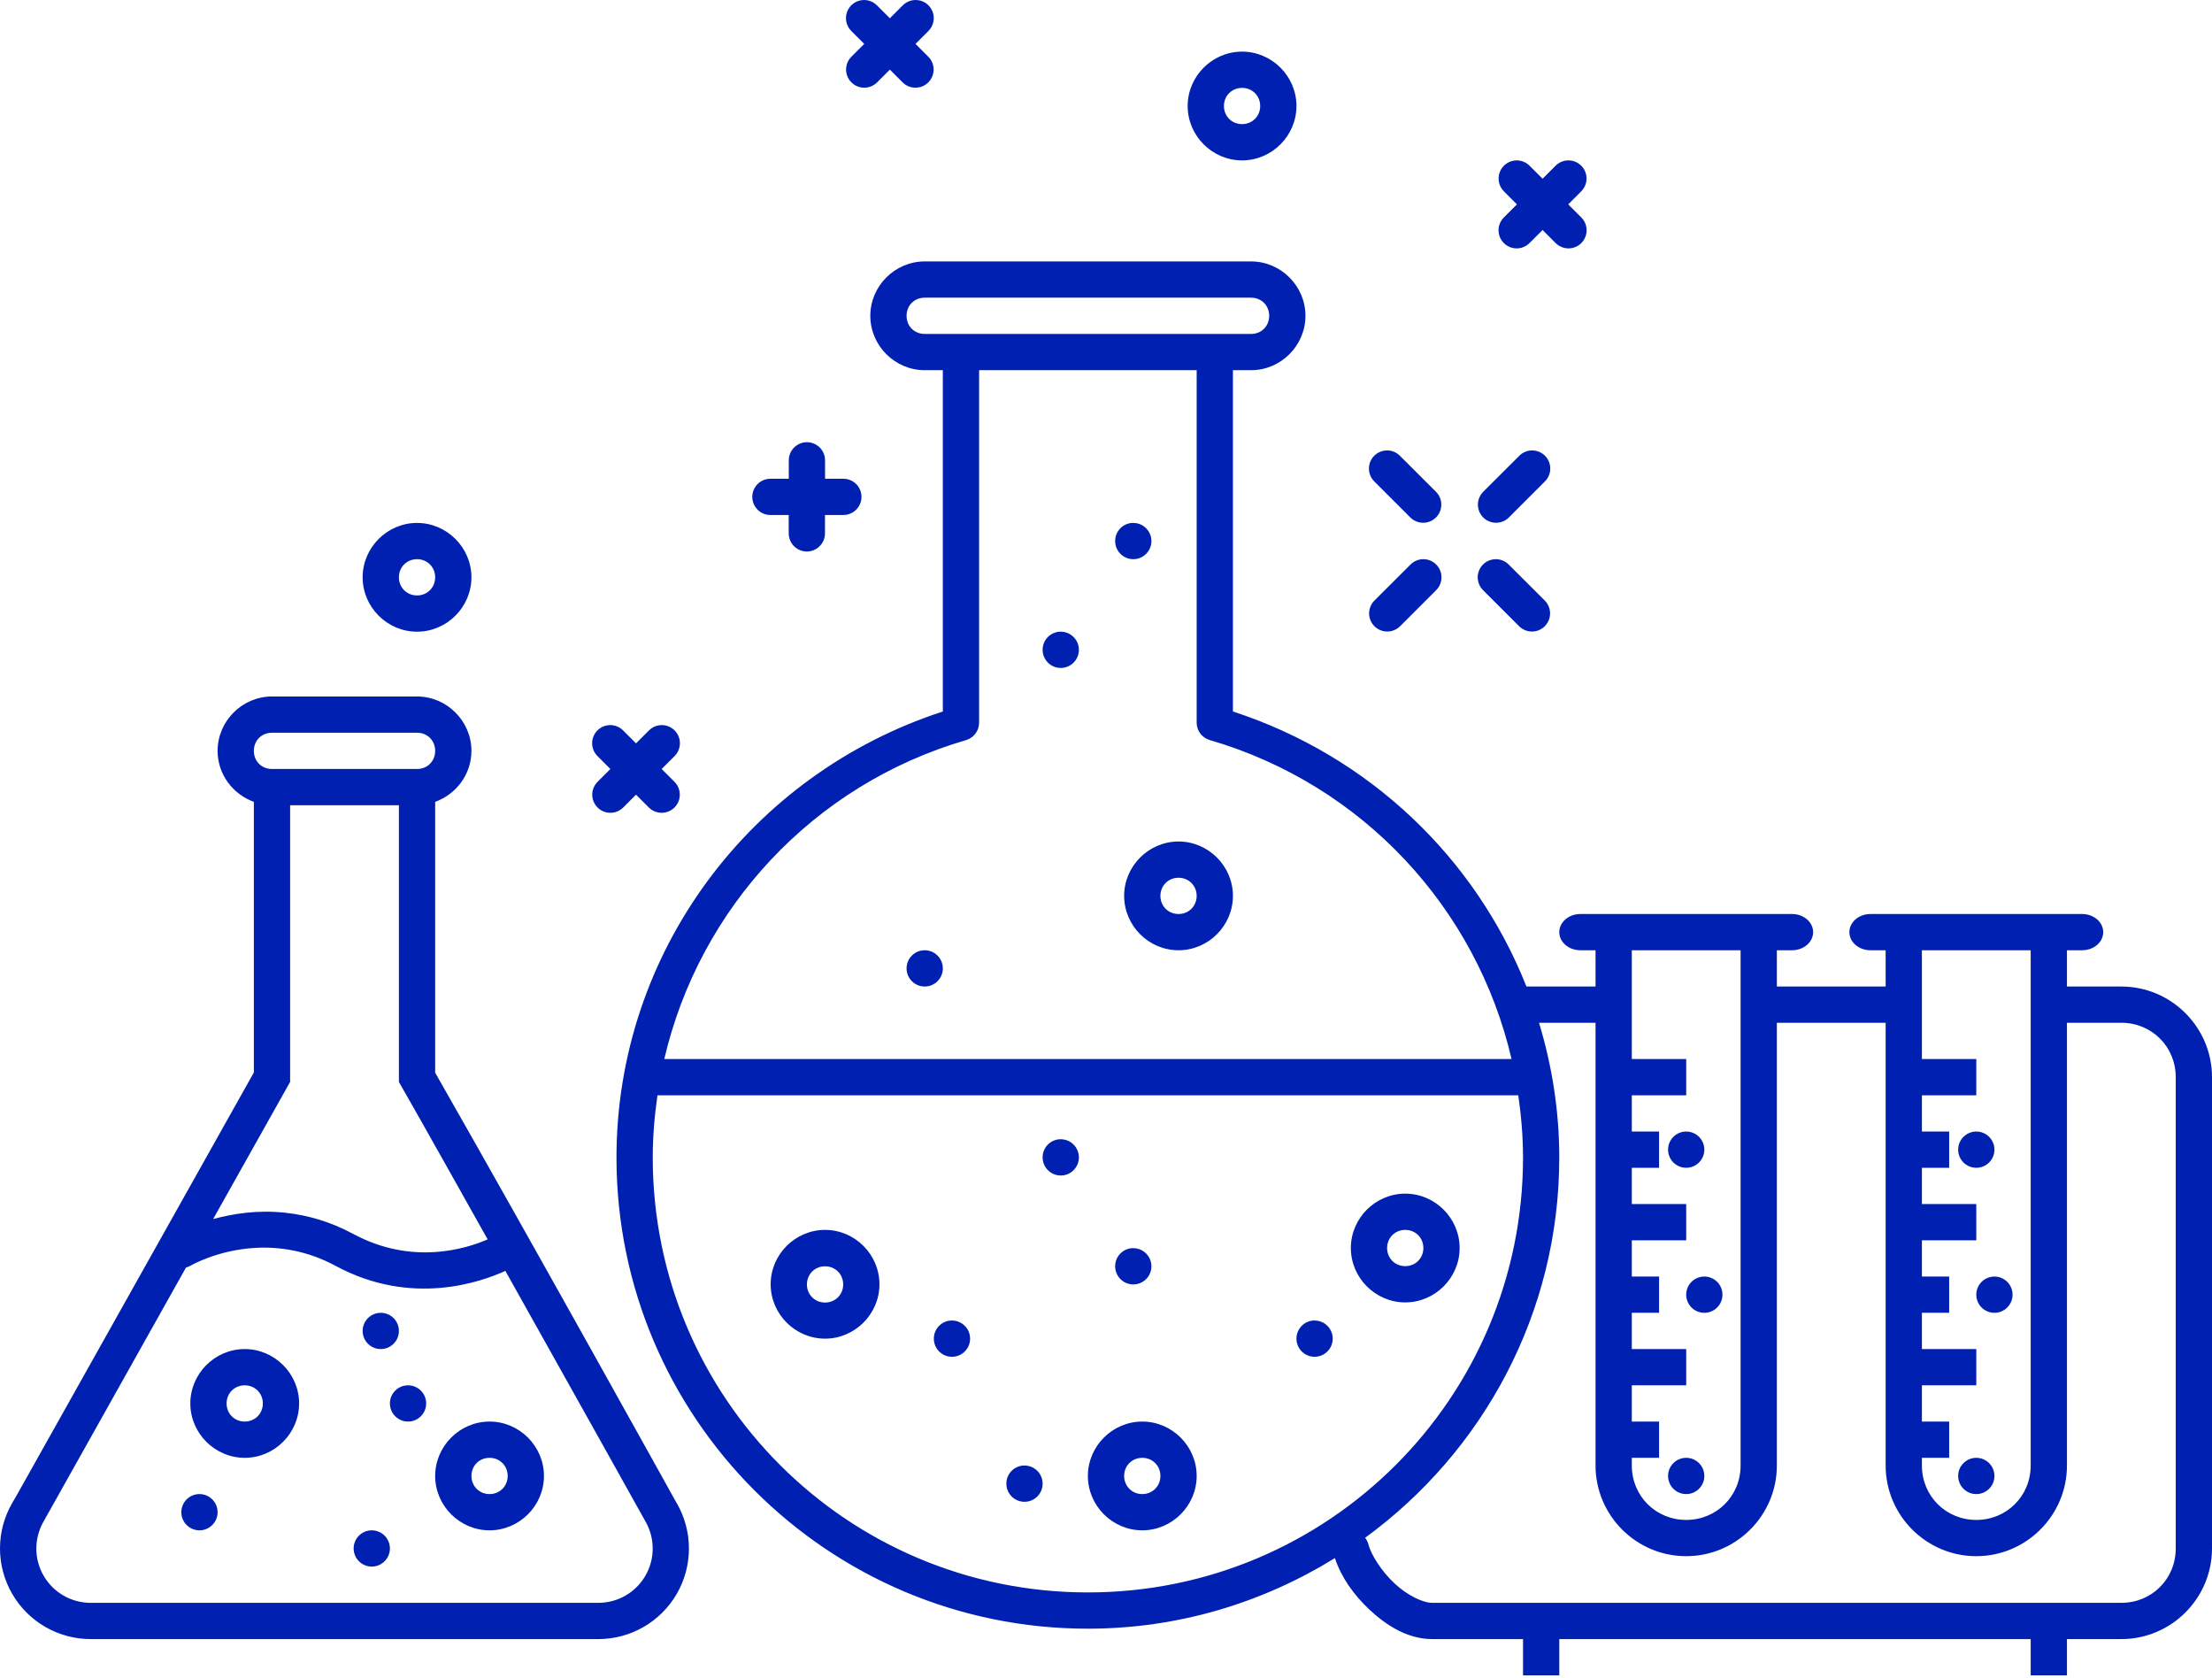 <svg width="240" height="182" viewBox="0 0 240 182" version="1.1" xmlns="http://www.w3.org/2000/svg" xmlns:xlink="http://www.w3.org/1999/xlink">
<title>business-market-research-experiment-chemistry-vial</title>
<desc>Created using Figma</desc>
<g id="Canvas" transform="translate(-3893 16)">
<g id="business-market-research-experiment-chemistry-vial">
<g id="Landing Page">
<g id="Business, Market, Research, Experiment, Chemistry, Vial">
<g id="svg6016">
<g id="layer1">
<g id="g9487">
<g id="path9166">
<use xlink:href="#path0_fill" transform="translate(3893 -16)" fill="#0020B2"/>
</g>
</g>
</g>
</g>
</g>
</g>
</g>
</g>
<defs>
<path id="path0_fill" d="M 93.744 0.001C 92.946 0.004 92.229 0.489 91.929 1.228C 91.629 1.968 91.806 2.815 92.376 3.373L 93.767 4.763L 92.376 6.153C 91.609 6.921 91.609 8.165 92.376 8.934C 93.142 9.703 94.387 9.706 95.158 8.941L 96.549 7.551L 97.939 8.941C 98.71 9.706 99.955 9.703 100.722 8.934C 101.489 8.165 101.488 6.921 100.721 6.153L 99.33 4.763L 100.721 3.373C 101.3 2.807 101.473 1.944 101.157 1.199C 100.842 0.454 100.101 -0.021 99.292 0.001C 98.781 0.015 98.296 0.227 97.939 0.592L 96.549 1.982L 95.158 0.592C 94.786 0.212 94.276 -0.001 93.744 0.001ZM 134.763 5.6C 131.527 5.6 128.861 8.264 128.861 11.499C 128.861 14.733 131.527 17.398 134.763 17.398C 137.999 17.398 140.664 14.733 140.664 11.499C 140.664 8.264 137.999 5.6 134.763 5.6ZM 134.763 9.533C 135.873 9.533 136.73 10.39 136.73 11.499C 136.73 12.608 135.873 13.465 134.763 13.465C 133.653 13.465 132.796 12.608 132.796 11.499C 132.796 10.39 133.653 9.533 134.763 9.533ZM 164.563 17.398C 163.761 17.398 163.04 17.884 162.739 18.627C 162.439 19.369 162.619 20.22 163.195 20.777L 164.586 22.168L 163.195 23.558C 162.68 24.051 162.473 24.784 162.652 25.473C 162.832 26.163 163.371 26.701 164.061 26.881C 164.75 27.06 165.484 26.853 165.977 26.338L 167.368 24.948L 168.758 26.338C 169.252 26.853 169.985 27.06 170.675 26.881C 171.365 26.701 171.903 26.163 172.083 25.473C 172.263 24.784 172.055 24.051 171.54 23.558L 170.149 22.168L 171.54 20.777C 172.125 20.213 172.302 19.346 171.985 18.598C 171.669 17.849 170.924 17.372 170.111 17.398C 169.599 17.414 169.114 17.629 168.758 17.997L 167.368 19.387L 165.977 17.997C 165.606 17.614 165.096 17.398 164.563 17.398ZM 100.329 28.358C 97.094 28.358 94.428 31.023 94.428 34.257C 94.428 37.491 97.094 40.156 100.329 40.156L 102.297 40.156L 102.297 77.177C 81.327 84.007 66.901 103.379 66.887 125.543C 66.887 153.755 89.81 176.667 118.034 176.667C 127.873 176.667 137.033 173.831 144.837 169.009C 145.506 171.064 146.884 173.022 148.633 174.647C 150.503 176.384 152.795 177.796 155.411 177.796L 165.247 177.796L 165.247 181.728L 169.181 181.728L 169.181 177.796L 220.328 177.796L 220.328 181.728L 224.262 181.728L 224.262 177.796L 230.164 177.796C 235.579 177.796 240 173.377 240 167.964L 240 116.841C 240 111.429 235.579 107.01 230.164 107.01L 224.262 107.01L 224.262 103.077L 225.899 103.077C 227.171 103.077 228.197 102.2 228.197 101.111C 228.197 100.021 227.171 99.144 225.899 99.144L 202.954 99.144C 201.682 99.144 200.656 100.021 200.656 101.111C 200.656 102.2 201.682 103.077 202.954 103.077L 204.591 103.077L 204.591 107.01L 192.787 107.01L 192.787 103.077L 194.424 103.077C 195.696 103.077 196.722 102.2 196.722 101.111C 196.722 100.021 195.696 99.144 194.424 99.144L 171.479 99.144C 170.207 99.144 169.181 100.021 169.181 101.111C 169.181 102.2 170.207 103.077 171.479 103.077L 173.115 103.077L 173.115 107.01L 165.616 107.01C 160.109 93.099 148.589 82.003 133.772 77.177L 133.772 40.156L 135.739 40.156C 138.974 40.156 141.64 37.491 141.64 34.257C 141.64 31.023 138.974 28.358 135.739 28.358L 100.329 28.358ZM 100.329 32.291L 135.739 32.291C 136.863 32.291 137.706 33.134 137.706 34.257C 137.706 35.381 136.863 36.223 135.739 36.223L 100.329 36.223C 99.206 36.223 98.362 35.381 98.362 34.257C 98.362 33.134 99.206 32.291 100.329 32.291ZM 106.231 40.156L 129.837 40.156L 129.837 78.383C 129.836 79.257 130.412 80.027 131.251 80.273C 147.883 85.121 160.201 98.538 164.002 114.875L 72.074 114.875C 75.878 98.543 88.188 85.128 104.817 80.28C 105.659 80.034 106.235 79.26 106.231 78.383L 106.231 40.156ZM 87.52 47.967C 86.998 47.975 86.501 48.19 86.138 48.565C 85.774 48.939 85.575 49.443 85.583 49.964L 85.583 51.931L 83.616 51.931C 82.906 51.92 82.247 52.293 81.889 52.906C 81.531 53.518 81.531 54.276 81.889 54.888C 82.247 55.501 82.906 55.873 83.616 55.863L 85.575 55.863L 85.575 57.829C 85.565 58.538 85.938 59.198 86.551 59.556C 87.164 59.913 87.922 59.913 88.534 59.556C 89.147 59.198 89.52 58.538 89.51 57.829L 89.51 55.863L 91.477 55.863C 92.186 55.873 92.846 55.501 93.204 54.888C 93.562 54.276 93.562 53.518 93.204 52.906C 92.846 52.293 92.186 51.92 91.477 51.931L 89.517 51.931L 89.517 49.964C 89.526 49.432 89.318 48.919 88.942 48.543C 88.565 48.167 88.052 47.959 87.52 47.967ZM 150.493 48.858C 149.691 48.858 148.97 49.345 148.669 50.087C 148.369 50.83 148.549 51.681 149.125 52.238L 153.021 56.132C 153.519 56.629 154.245 56.822 154.924 56.639C 155.604 56.456 156.134 55.925 156.315 55.245C 156.496 54.565 156.301 53.84 155.803 53.344L 151.907 49.457C 151.536 49.074 151.026 48.858 150.493 48.858ZM 166.177 48.858C 165.665 48.874 165.18 49.089 164.824 49.457L 160.928 53.344C 160.43 53.84 160.234 54.565 160.415 55.245C 160.597 55.925 161.127 56.456 161.806 56.639C 162.486 56.822 163.212 56.629 163.71 56.132L 167.606 52.238C 168.191 51.673 168.367 50.807 168.051 50.058C 167.734 49.309 166.989 48.833 166.177 48.858ZM 45.248 56.724C 42.012 56.724 39.346 59.388 39.346 62.622C 39.346 65.857 42.012 68.521 45.248 68.521C 48.484 68.521 51.15 65.857 51.15 62.622C 51.15 59.388 48.484 56.724 45.248 56.724ZM 122.814 56.724C 121.785 56.8 120.99 57.658 120.993 58.69C 120.993 59.776 121.873 60.656 122.96 60.656C 124.046 60.656 124.927 59.776 124.927 58.69C 124.927 57.604 124.046 56.724 122.96 56.724C 122.911 56.722 122.862 56.722 122.814 56.724ZM 45.248 60.656C 46.358 60.656 47.215 61.513 47.215 62.622C 47.215 63.732 46.358 64.589 45.248 64.589C 44.138 64.589 43.281 63.732 43.281 62.622C 43.281 61.513 44.138 60.656 45.248 60.656ZM 154.373 60.656C 153.862 60.672 153.377 60.887 153.021 61.255L 149.125 65.141C 148.627 65.638 148.431 66.363 148.612 67.043C 148.793 67.722 149.324 68.254 150.003 68.437C 150.683 68.62 151.408 68.427 151.907 67.93L 155.803 64.036C 156.387 63.471 156.564 62.605 156.248 61.856C 155.931 61.107 155.186 60.63 154.373 60.656ZM 162.296 60.656C 161.494 60.656 160.773 61.142 160.472 61.885C 160.172 62.628 160.352 63.478 160.928 64.036L 164.824 67.93C 165.322 68.427 166.048 68.62 166.727 68.437C 167.407 68.254 167.937 67.722 168.118 67.043C 168.3 66.363 168.104 65.638 167.606 65.141L 163.71 61.255C 163.339 60.872 162.829 60.656 162.296 60.656ZM 114.945 68.521C 113.916 68.598 113.121 69.456 113.124 70.487C 113.124 71.573 114.005 72.454 115.091 72.454C 116.177 72.454 117.058 71.573 117.058 70.487C 117.058 69.401 116.177 68.521 115.091 68.521C 115.042 68.519 114.994 68.519 114.945 68.521ZM 29.511 75.549C 26.275 75.549 23.609 78.214 23.609 81.448C 23.609 83.992 25.265 86.158 27.543 86.978L 27.543 116.334L 1.885 162.066L 1.317 163.049C -0.439 166.088 -0.439 169.841 1.317 172.88C 3.072 175.919 6.328 177.796 9.839 177.796L 64.92 177.796C 68.431 177.796 71.679 175.919 73.434 172.88C 75.185 169.848 75.185 166.107 73.442 163.072L 73.434 163.072L 73.373 162.966C 73.281 162.799 57.691 134.698 47.215 116.357L 47.215 86.978C 49.493 86.158 51.15 83.992 51.15 81.448C 51.15 78.214 48.483 75.549 45.248 75.549L 29.511 75.549ZM 66.203 78.652C 65.405 78.656 64.688 79.141 64.388 79.88C 64.088 80.619 64.265 81.466 64.835 82.024L 66.226 83.414L 64.835 84.804C 64.337 85.301 64.141 86.026 64.323 86.706C 64.504 87.385 65.034 87.917 65.714 88.1C 66.393 88.283 67.119 88.089 67.617 87.593L 69.008 86.202L 70.399 87.593C 70.897 88.089 71.623 88.283 72.302 88.1C 72.982 87.917 73.512 87.385 73.693 86.706C 73.874 86.026 73.679 85.301 73.181 84.804L 71.79 83.414L 73.181 82.024C 73.759 81.458 73.933 80.596 73.617 79.851C 73.301 79.106 72.561 78.63 71.751 78.652C 71.241 78.666 70.756 78.879 70.399 79.244L 69.008 80.634L 67.617 79.244C 67.245 78.864 66.735 78.65 66.203 78.652ZM 29.511 79.482L 45.248 79.482C 46.372 79.482 47.215 80.325 47.215 81.448C 47.215 82.572 46.372 83.414 45.248 83.414L 29.511 83.414C 28.386 83.414 27.543 82.572 27.543 81.448C 27.543 80.325 28.387 79.482 29.511 79.482ZM 31.478 87.347L 43.281 87.347L 43.281 117.363L 43.542 117.816C 46.402 122.819 49.666 128.669 52.909 134.438C 50.566 135.455 44.722 137.298 38.309 133.839C 35.78 132.477 33.291 131.802 30.978 131.55C 27.903 131.215 25.245 131.664 23.125 132.233L 31.478 117.356L 31.478 87.347ZM 127.87 91.279C 124.634 91.279 121.968 93.944 121.968 97.178C 121.968 100.413 124.634 103.077 127.87 103.077C 131.106 103.077 133.772 100.413 133.772 97.178C 133.772 93.944 131.106 91.279 127.87 91.279ZM 127.87 95.212C 128.98 95.212 129.837 96.069 129.837 97.178C 129.837 98.288 128.98 99.144 127.87 99.144C 126.76 99.144 125.903 98.288 125.903 97.178C 125.903 96.069 126.76 95.212 127.87 95.212ZM 100.329 103.077C 99.243 103.077 98.362 103.957 98.362 105.043C 98.362 106.129 99.243 107.01 100.329 107.01C 101.416 107.01 102.297 106.129 102.297 105.043C 102.297 103.957 101.416 103.077 100.329 103.077ZM 177.05 103.077L 188.853 103.077L 188.853 158.97C 188.853 162.272 186.255 164.869 182.951 164.869C 179.648 164.869 177.05 162.272 177.05 158.97L 177.05 158.133L 180.008 158.133L 180.008 154.2L 177.05 154.2L 177.05 150.268L 182.951 150.268L 182.951 146.335L 177.05 146.335L 177.05 142.403L 180.008 142.403L 180.008 138.47L 177.05 138.47L 177.05 134.538L 182.951 134.538L 182.951 130.605L 177.05 130.605L 177.05 126.672L 180.008 126.672L 180.008 122.74L 177.05 122.74L 177.05 118.807L 182.951 118.807L 182.951 114.875L 177.05 114.875L 177.05 103.077ZM 208.525 103.077L 220.328 103.077L 220.328 158.97C 220.328 162.272 217.73 164.869 214.426 164.869C 211.123 164.869 208.525 162.272 208.525 158.97L 208.525 158.133L 211.483 158.133L 211.483 154.2L 208.525 154.2L 208.525 150.268L 214.426 150.268L 214.426 146.335L 208.525 146.335L 208.525 142.403L 211.483 142.403L 211.483 138.47L 208.525 138.47L 208.525 134.538L 214.426 134.538L 214.426 130.605L 208.525 130.605L 208.525 126.672L 211.483 126.672L 211.483 122.74L 208.525 122.74L 208.525 118.807L 214.426 118.807L 214.426 114.875L 208.525 114.875L 208.525 103.077ZM 166.983 110.942L 173.115 110.942L 173.115 158.97C 173.115 164.383 177.536 168.802 182.951 168.802C 188.367 168.802 192.787 164.383 192.787 158.97L 192.787 110.942L 204.591 110.942L 204.591 158.97C 204.591 164.383 209.011 168.802 214.426 168.802C 219.842 168.802 224.262 164.383 224.262 158.97L 224.262 110.942L 230.164 110.942C 233.468 110.942 236.066 113.539 236.066 116.841L 236.066 167.964C 236.066 171.267 233.468 173.863 230.164 173.863L 155.411 173.863C 154.392 173.863 152.724 173.076 151.315 171.766C 149.906 170.457 148.787 168.683 148.479 167.557C 148.414 167.284 148.291 167.027 148.118 166.805C 160.86 157.502 169.181 142.505 169.181 125.543C 169.178 120.49 168.392 115.59 166.983 110.942ZM 71.336 118.807L 164.732 118.807C 165.051 121.016 165.245 123.262 165.247 125.543C 165.247 151.63 144.132 172.734 118.034 172.734C 91.939 172.734 70.826 151.633 70.822 125.551C 70.823 123.267 71.016 121.018 71.336 118.807ZM 182.951 122.74C 181.865 122.74 180.984 123.62 180.984 124.706C 180.984 125.792 181.865 126.672 182.951 126.672C 184.038 126.672 184.919 125.792 184.919 124.706C 184.919 123.62 184.038 122.74 182.951 122.74ZM 214.426 122.74C 213.34 122.74 212.459 123.62 212.459 124.706C 212.459 125.792 213.34 126.672 214.426 126.672C 215.513 126.672 216.394 125.792 216.394 124.706C 216.394 123.62 215.513 122.74 214.426 122.74ZM 114.945 123.577C 113.916 123.654 113.121 124.512 113.124 125.543C 113.124 126.629 114.005 127.51 115.091 127.51C 116.177 127.51 117.058 126.629 117.058 125.543C 117.058 124.457 116.177 123.577 115.091 123.577C 115.042 123.575 114.994 123.575 114.945 123.577ZM 152.468 129.476C 149.232 129.476 146.566 132.14 146.566 135.375C 146.566 138.609 149.232 141.274 152.468 141.274C 155.704 141.274 158.369 138.609 158.369 135.375C 158.369 132.14 155.704 129.476 152.468 129.476ZM 89.517 133.409C 86.281 133.409 83.616 136.073 83.616 139.307C 83.616 142.542 86.281 145.206 89.517 145.206C 92.754 145.206 95.419 142.542 95.419 139.307C 95.419 136.073 92.754 133.409 89.517 133.409ZM 152.468 133.409C 153.577 133.409 154.435 134.266 154.435 135.375C 154.435 136.484 153.577 137.341 152.468 137.341C 151.358 137.341 150.5 136.484 150.5 135.375C 150.5 134.266 151.358 133.409 152.468 133.409ZM 27.828 135.352C 30.356 135.23 33.344 135.654 36.442 137.326C 44.68 141.761 52.209 139.053 54.83 137.856C 62.732 151.94 70.007 164.992 70.007 164.992L 70.03 165.031C 71.078 166.857 71.083 169.091 70.03 170.915C 68.974 172.742 67.032 173.864 64.92 173.864L 9.839 173.864C 7.727 173.864 5.784 172.742 4.729 170.915C 3.677 169.094 3.685 166.863 4.729 165.039L 20.182 137.488C 20.357 137.444 20.525 137.377 20.681 137.287C 20.681 137.287 23.614 135.558 27.828 135.352ZM 122.814 135.391C 121.785 135.467 120.99 136.326 120.993 137.357C 120.993 138.443 121.873 139.324 122.96 139.324C 124.046 139.324 124.927 138.443 124.927 137.357C 124.927 136.271 124.046 135.391 122.96 135.391C 122.911 135.389 122.862 135.389 122.814 135.391ZM 89.517 137.357C 90.627 137.357 91.485 138.215 91.485 139.324C 91.485 140.433 90.627 141.29 89.517 141.29C 88.408 141.29 87.55 140.433 87.55 139.324C 87.55 138.215 88.408 137.357 89.517 137.357ZM 184.919 138.47C 183.832 138.47 182.951 139.35 182.951 140.436C 182.951 141.522 183.832 142.403 184.919 142.403C 186.005 142.403 186.886 141.522 186.886 140.436C 186.886 139.35 186.005 138.47 184.919 138.47ZM 216.394 138.47C 215.307 138.47 214.426 139.35 214.426 140.436C 214.426 141.522 215.307 142.403 216.394 142.403C 217.48 142.403 218.361 141.522 218.361 140.436C 218.361 139.35 217.48 138.47 216.394 138.47ZM 41.314 142.403C 40.227 142.403 39.346 143.283 39.346 144.369C 39.346 145.455 40.227 146.335 41.314 146.335C 42.4 146.335 43.281 145.455 43.281 144.369C 43.281 143.283 42.4 142.403 41.314 142.403ZM 103.142 143.24C 102.113 143.317 101.318 144.175 101.321 145.206C 101.321 146.292 102.201 147.173 103.288 147.173C 104.374 147.173 105.255 146.292 105.255 145.206C 105.255 144.12 104.374 143.24 103.288 143.24C 103.239 143.238 103.19 143.238 103.142 143.24ZM 142.486 143.24C 141.457 143.317 140.662 144.175 140.664 145.206C 140.664 146.292 141.545 147.173 142.632 147.173C 143.718 147.173 144.599 146.292 144.599 145.206C 144.599 144.12 143.718 143.24 142.632 143.24C 142.583 143.238 142.534 143.238 142.486 143.24ZM 26.552 146.335C 23.316 146.335 20.65 149 20.65 152.234C 20.65 155.469 23.316 158.133 26.552 158.133C 29.788 158.133 32.454 155.469 32.454 152.234C 32.454 149 29.788 146.335 26.552 146.335ZM 26.552 150.268C 27.662 150.268 28.519 151.125 28.519 152.234C 28.519 153.344 27.662 154.2 26.552 154.2C 25.442 154.2 24.585 153.344 24.585 152.234C 24.585 151.125 25.442 150.268 26.552 150.268ZM 44.272 150.268C 43.186 150.268 42.305 151.148 42.305 152.234C 42.305 153.32 43.186 154.2 44.272 154.2C 45.358 154.2 46.239 153.32 46.239 152.234C 46.239 151.148 45.358 150.268 44.272 150.268ZM 53.117 154.2C 49.881 154.2 47.215 156.865 47.215 160.099C 47.215 163.334 49.881 165.998 53.117 165.998C 56.353 165.998 59.018 163.334 59.018 160.099C 59.018 156.865 56.353 154.2 53.117 154.2ZM 123.936 154.2C 120.7 154.2 118.034 156.865 118.034 160.099C 118.034 163.334 120.7 165.998 123.936 165.998C 127.172 165.998 129.837 163.334 129.837 160.099C 129.837 156.865 127.172 154.2 123.936 154.2ZM 53.117 158.133C 54.227 158.133 55.084 158.99 55.084 160.099C 55.084 161.209 54.227 162.066 53.117 162.066C 52.007 162.066 51.15 161.209 51.15 160.099C 51.15 158.99 52.007 158.133 53.117 158.133ZM 123.936 158.133C 125.045 158.133 125.903 158.99 125.903 160.099C 125.903 161.209 125.045 162.066 123.936 162.066C 122.826 162.066 121.968 161.209 121.968 160.099C 121.968 158.99 122.826 158.133 123.936 158.133ZM 182.951 158.133C 181.865 158.133 180.984 159.013 180.984 160.099C 180.984 161.185 181.865 162.066 182.951 162.066C 184.038 162.066 184.919 161.185 184.919 160.099C 184.919 159.013 184.038 158.133 182.951 158.133ZM 214.426 158.133C 213.34 158.133 212.459 159.013 212.459 160.099C 212.459 161.185 213.34 162.066 214.426 162.066C 215.513 162.066 216.394 161.185 216.394 160.099C 216.394 159.013 215.513 158.133 214.426 158.133ZM 111.011 158.97C 109.982 159.047 109.187 159.905 109.189 160.937C 109.189 162.022 110.07 162.903 111.157 162.903C 112.243 162.903 113.124 162.022 113.124 160.937C 113.124 159.851 112.243 158.97 111.157 158.97C 111.108 158.968 111.059 158.968 111.011 158.97ZM 21.642 162.066C 20.555 162.066 19.674 162.946 19.674 164.032C 19.674 165.118 20.555 165.998 21.642 165.998C 22.728 165.998 23.609 165.118 23.609 164.032C 23.609 162.946 22.728 162.066 21.642 162.066ZM 40.338 165.998C 39.251 165.998 38.37 166.878 38.37 167.964C 38.37 169.05 39.251 169.931 40.338 169.931C 41.424 169.931 42.305 169.05 42.305 167.964C 42.305 166.878 41.424 165.998 40.338 165.998Z"/>
</defs>
</svg>
